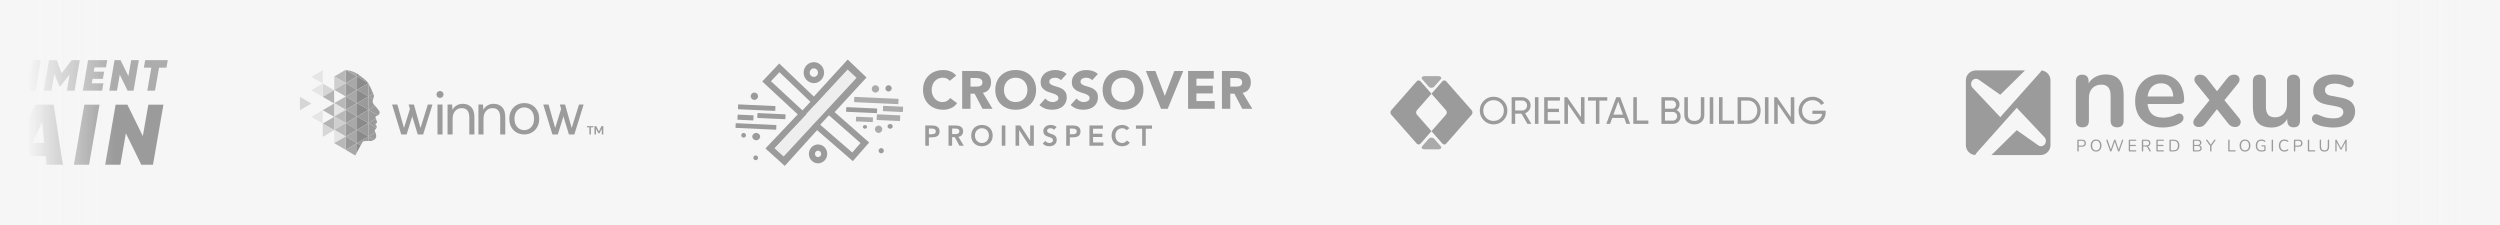 <svg width="1009" height="91" viewBox="0 0 1009 91" fill="none" xmlns="http://www.w3.org/2000/svg">
<rect x="0" y="0" width="1009" height="91" fill="#333333" stroke="none"/>
<g clip-path="url(#clip0_36_19264)">
<rect width="1009" height="91" fill="#F6F6F6"/>
<path d="M-10 0H1019" stroke="#F6F6F6" stroke-width="3"/>
<path d="M-10 91H1019" stroke="#F6F6F6" stroke-width="3"/>
<g clip-path="url(#clip1_36_19264)">
<path d="M-3.244 29.527H2.897L2.688 30.777C2.398 32.644 1.615 34.124 0.34 35.216C-0.935 36.308 -2.489 36.854 -4.322 36.854C-6.229 36.854 -7.691 36.221 -8.708 34.953C-9.726 33.686 -10.091 32.119 -9.805 30.253C-9.539 28.503 -8.658 26.91 -7.326 25.764C-6.02 24.601 -4.333 23.974 -2.594 24.004C-1.518 23.983 -0.456 24.249 0.485 24.776C1.351 25.271 2.054 26.015 2.503 26.914L-0.358 28.458C-0.867 27.543 -1.719 27.086 -2.916 27.086C-3.827 27.078 -4.71 27.41 -5.395 28.018C-6.094 28.644 -6.555 29.497 -6.7 30.43C-6.873 31.414 -6.716 32.235 -6.231 32.892C-5.745 33.55 -5.015 33.871 -4.039 33.857C-2.554 33.857 -1.504 33.318 -0.89 32.238H-3.707L-3.244 29.527Z" fill="#ACACAC"/>
<path d="M7.629 36.586H4.515L6.655 24.265H9.073L12.239 30.706L13.37 24.265H16.466L14.326 36.586H11.927L8.76 30.145L7.629 36.586Z" fill="#ACACAC"/>
<path d="M28.904 24.265H32.21L30.07 36.586H26.978L28.122 29.932L24.308 34.895H23.995L21.924 29.845L20.758 36.586H17.644L19.784 24.265H22.898L24.882 29.581L28.904 24.265Z" fill="#ACACAC"/>
<path d="M43.274 24.265L42.751 27.204H38.141L37.828 28.929H42.045L41.523 31.823H37.348L37.035 33.637H41.733L41.227 36.594H33.407L35.547 24.272L43.274 24.265Z" fill="#ACACAC"/>
<path d="M47.206 36.586H44.091L46.231 24.265H48.65L51.816 30.706L52.947 24.265H56.042L53.904 36.586H51.503L48.34 30.139L47.206 36.586Z" fill="#ACACAC"/>
<path d="M58.583 24.265H67.716L67.177 27.31H64.184L62.567 36.586H59.452L61.07 27.31H58.068L58.583 24.265Z" fill="#ACACAC"/>
<path d="M-5.846 51.218L-4.272 42.253H1.817L-2.394 66.481H-8.482L-6.874 57.172H-13.614L-15.222 66.481H-21.345L-17.137 42.253H-11.013L-12.586 51.218H-5.846Z" fill="#9B9B9B"/>
<path d="M25.352 66.481H18.82L18.438 62.986H10.468L8.826 66.481H2.087L14.2 42.253H21.658L25.352 66.481ZM16.971 49.279L13.002 57.656H17.86L16.971 49.279Z" fill="#9B9B9B"/>
<path d="M29.839 66.481L34.035 42.253H40.157L35.95 66.481H29.839Z" fill="#9B9B9B"/>
<path d="M48.579 66.481H42.456L46.664 42.253H51.419L57.644 54.922L59.868 42.253H65.958L61.75 66.481H57.03L50.803 53.814L48.579 66.481Z" fill="#9B9B9B"/>
</g>
<g clip-path="url(#clip2_36_19264)">
<path d="M148.695 38.94L150.633 37.806C150.193 36.687 149.296 34.671 148.695 33.662V38.94Z" fill="#9B9B9B"/>
<path d="M148.695 38.941L150.588 40.049C150.775 39.539 151.007 38.911 150.862 38.436C150.82 38.298 150.74 38.078 150.633 37.806L148.695 38.941Z" fill="#9B9B9B"/>
<path d="M148.695 44.322L151.398 42.74C151.312 42.65 151.222 42.56 151.125 42.469C150.623 41.992 150.392 41.212 150.392 40.755C150.392 40.59 150.483 40.338 150.588 40.049L148.695 38.941V44.322Z" fill="#9B9B9B"/>
<path d="M148.695 44.321L152.524 46.561C152.757 46.438 152.943 46.238 153.052 45.995C153.246 45.575 153.281 45.308 153.108 44.931C152.914 44.511 152.704 44.353 152.366 43.896C152.089 43.522 151.789 43.141 151.399 42.738L148.695 44.32L148.695 44.321Z" fill="#9B9B9B"/>
<path d="M148.695 49.701L151.725 47.928C151.625 47.65 151.542 47.413 151.52 47.324C151.464 47.096 151.708 47.02 151.877 46.848C151.975 46.748 152.249 46.712 152.524 46.561L148.695 44.321L148.695 49.701Z" fill="#9B9B9B"/>
<path d="M148.691 49.7L151.925 51.592C152.014 51.432 152.08 51.294 152.08 51.245C152.08 51.131 151.967 50.73 151.798 50.559C151.677 50.433 151.564 50.299 151.46 50.159L151.89 49.81C151.89 49.81 152.265 49.462 152.152 49.119C152.083 48.909 151.882 48.367 151.722 47.926L148.691 49.699L148.691 49.7Z" fill="#9B9B9B"/>
<path d="M148.695 55.081L151.506 53.437C151.392 53.177 151.274 52.95 151.238 52.81C151.182 52.581 151.389 52.412 151.558 52.182C151.692 51.993 151.816 51.796 151.929 51.593L148.695 49.701V55.081Z" fill="#9B9B9B"/>
<path d="M148.695 55.082L151.018 56.441C151.036 56.43 151.053 56.419 151.069 56.409C151.407 56.18 151.689 55.723 151.802 55.323C151.915 54.923 151.802 54.409 151.689 53.951C151.643 53.775 151.581 53.602 151.506 53.435L148.695 55.08V55.082Z" fill="#9B9B9B"/>
<path d="M149.434 56.925C149.864 56.925 150.652 56.666 151.017 56.444L148.695 55.085V56.902C149.01 56.912 149.281 56.925 149.434 56.925Z" fill="#9B9B9B"/>
<path d="M148.595 33.502L148.584 33.484C147.851 32.342 146.105 31.268 145.09 30.412C145.06 30.387 145.03 30.364 145 30.34L144.095 30.869L148.595 33.502Z" fill="#9B9B9B"/>
<path d="M148.648 33.586C148.63 33.557 148.613 33.529 148.596 33.502L144.095 30.869V36.249L148.648 33.586Z" fill="#8A8A8A"/>
<path d="M148.693 38.941V33.663C148.678 33.637 148.662 33.611 148.647 33.587L144.095 36.251L148.693 38.941Z" fill="#9B9B9B"/>
<path d="M148.693 38.941L144.095 36.251H144.095V36.251V41.631H144.095L148.693 38.941Z" fill="#8A8A8A"/>
<path d="M148.693 38.941L144.095 41.632L148.693 44.322V38.942V38.942V38.941H148.693Z" fill="#9B9B9B"/>
<path d="M148.693 44.321L148.693 44.32H148.693L144.095 41.63H144.095V41.63V47.01L148.692 44.321L148.693 44.321Z" fill="#8A8A8A"/>
<path d="M148.693 44.321V44.32L148.693 44.321L148.692 44.321L144.095 47.011L148.693 49.701H148.693V49.7V44.321Z" fill="#9B9B9B"/>
<path d="M148.693 49.701L144.095 47.011H144.095V52.391L148.693 49.701Z" fill="#8A8A8A"/>
<path d="M144.095 52.391H144.095L148.692 55.081L148.693 55.082H148.693V49.702V49.701V49.701H148.693L144.095 52.391Z" fill="#9B9B9B"/>
<path d="M148.693 55.083L148.693 55.082L148.692 55.082L144.095 52.393V57.773H144.095L148.693 55.083Z" fill="#8A8A8A"/>
<path d="M148.693 55.083L144.095 57.773L145.576 58.64C145.714 58.4 145.832 58.248 145.863 58.189C146.054 57.835 146.269 57.147 146.838 56.983C147.282 56.854 148.077 56.881 148.693 56.902V55.084V55.083Z" fill="#9B9B9B"/>
<path d="M144.095 57.773V61.41C144.596 60.443 145.211 59.275 145.576 58.64L144.095 57.773Z" fill="#8A8A8A"/>
<path d="M144.095 30.869L145 30.339C144.713 30.104 144.411 29.888 144.095 29.694V30.869Z" fill="#8A8A8A"/>
<path d="M144.093 29.695C143.396 29.267 142.675 28.968 141.875 28.698C141.327 28.513 140.454 28.377 139.673 28.284L144.093 30.871V29.695Z" fill="#A8A8A8"/>
<path d="M139.495 33.562L144.093 30.872L139.672 28.285C139.612 28.278 139.553 28.271 139.495 28.266V33.562Z" fill="#999999"/>
<path d="M139.496 33.559H139.495L139.496 33.559V33.56L144.093 36.25V30.869L139.496 33.559V33.559Z" fill="#A8A8A8"/>
<path d="M139.495 38.94L144.093 36.25L139.495 33.56V38.94Z" fill="#999999"/>
<path d="M139.495 38.941V38.942L144.093 41.631H144.093V36.251H144.093L139.495 38.941V38.941Z" fill="#A8A8A8"/>
<path d="M144.093 41.631L139.495 38.941V44.321L144.093 41.631Z" fill="#999999"/>
<path d="M139.496 44.322L139.495 44.322L139.496 44.322L139.496 44.322V44.322L144.094 47.012V41.632V41.632H144.094L139.496 44.322Z" fill="#A8A8A8"/>
<path d="M139.495 49.701L144.093 47.011H144.093L139.495 44.321V49.701Z" fill="#999999"/>
<path d="M139.495 49.701V49.701L144.093 52.391H144.093V47.011L139.495 49.701Z" fill="#A8A8A8"/>
<path d="M144.093 52.392L139.495 49.702V55.082L144.093 52.392Z" fill="#999999"/>
<path d="M139.496 55.082H139.496L139.496 55.083L139.496 55.083V55.083L144.094 57.773V52.393V52.393H144.094L139.496 55.082Z" fill="#A8A8A8"/>
<path d="M144.093 57.775L139.495 55.085V60.464L144.093 57.775Z" fill="#999999"/>
<path d="M139.495 60.463L143.403 62.749C143.544 62.474 143.799 61.977 144.094 61.409V57.773L139.495 60.463Z" fill="#A8A8A8"/>
<path d="M139.498 33.561V28.263C139.458 28.259 139.418 28.254 139.378 28.25L134.9 30.87L139.497 33.56L139.498 33.561Z" fill="#B8B8B8"/>
<path d="M139.498 33.559L139.498 33.559L139.497 33.559L134.9 30.869V36.25L139.498 33.559Z" fill="#CFCFCF"/>
<path d="M139.498 38.94V33.56V33.56V33.56L134.9 36.25L139.497 38.94L139.498 38.94H139.498Z" fill="#B8B8B8"/>
<path d="M139.498 44.322V38.942V38.942V38.941H139.498L139.497 38.942L134.9 41.632L139.498 44.322Z" fill="#B8B8B8"/>
<path d="M139.497 44.321L139.498 44.32L134.9 41.63V47.01L139.497 44.321L139.497 44.321Z" fill="#E5E5E5"/>
<path d="M139.498 49.701V49.7V44.321V44.32L139.497 44.321L139.497 44.321L134.9 47.011L139.498 49.701Z" fill="#B8B8B8"/>
<path d="M139.498 49.701L134.9 47.011V52.391L139.498 49.701Z" fill="#CFCFCF"/>
<path d="M139.498 55.082V49.702V49.701V49.701L134.9 52.391L139.497 55.081L139.498 55.082H139.498Z" fill="#B8B8B8"/>
<path d="M139.498 55.083L139.497 55.082L139.497 55.082L134.9 52.393V57.773L139.498 55.083Z" fill="#E5E5E5"/>
<path d="M139.498 60.463V55.084V55.083V55.083L134.9 57.773L139.497 60.463L139.498 60.463H139.498Z" fill="#B8B8B8"/>
<path d="M134.859 36.4L130.261 33.71V39.089L134.859 36.4Z" fill="#D6D6D6"/>
<path d="M134.859 36.4L130.262 39.09V39.09V39.09L130.261 39.091L134.859 41.781H134.859V36.4Z" fill="#B4B4B4"/>
<path d="M130.262 44.469L134.859 47.159V41.779V41.778H134.859L130.261 44.469H130.261L130.262 44.468V44.469Z" fill="#B4B4B4"/>
<path d="M130.262 49.851L130.261 49.851L134.859 52.541V47.161L130.262 49.851V49.851V49.851Z" fill="#B4B4B4"/>
<path d="M130.261 49.851V55.231L134.859 52.541L130.261 49.851Z" fill="#D6D6D6"/>
<path d="M130.26 33.709V28.328L125.661 31.018L130.26 33.709Z" fill="#E5E5E5"/>
<path d="M130.26 39.089V39.088V33.709V33.708L130.259 33.709L125.662 36.398L130.259 39.088L130.26 39.088V39.089Z" fill="#E5E5E5"/>
<path d="M130.26 44.47L130.259 44.47L125.661 47.16L130.26 49.85V49.85V49.85V44.47V44.47Z" fill="#E5E5E5"/>
<path d="M121.062 39.089V44.469L125.66 41.779L121.062 39.089Z" fill="#D6D6D6"/>
</g>
<path d="M158.288 42.19C158.266 42.19 158.25 42.212 158.256 42.233L161.925 54.236C161.929 54.25 161.942 54.26 161.957 54.26H164.095C164.11 54.26 164.123 54.25 164.127 54.236L167.223 44.307L170.327 54.26L174.041 42.19L171.315 51.048L170.327 54.26L167.223 44.307L166.041 42.256C166.026 42.231 165.988 42.235 165.98 42.263L163.085 51.548C163.075 51.58 163.03 51.579 163.021 51.547L160.387 42.214C160.383 42.2 160.37 42.19 160.355 42.19H158.288Z" fill="#9B9B9B"/>
<path d="M164.956 42.19C164.934 42.19 164.918 42.212 164.924 42.234L168.593 54.236C168.597 54.25 168.61 54.26 168.625 54.26H170.763C170.778 54.26 170.791 54.25 170.795 54.236L173.891 44.307L174.529 42.233C174.536 42.212 174.52 42.19 174.497 42.19L172.695 42.19C172.68 42.19 172.667 42.2 172.663 42.214L169.753 51.548C169.743 51.58 169.698 51.58 169.689 51.548L167.055 42.215C167.051 42.2 167.038 42.19 167.023 42.19H164.956Z" fill="#9B9B9B"/>
<path d="M176.566 39.124C176.842 39.384 177.183 39.514 177.588 39.514C177.978 39.514 178.31 39.384 178.586 39.124C178.862 38.849 179 38.508 179 38.102C179 37.713 178.862 37.389 178.586 37.129C178.31 36.87 177.978 36.74 177.588 36.74C177.183 36.74 176.842 36.87 176.566 37.129C176.307 37.389 176.177 37.713 176.177 38.102C176.177 38.508 176.307 38.849 176.566 39.124Z" fill="#9B9B9B"/>
<path d="M176.566 42.224V54.227C176.566 54.245 176.581 54.26 176.6 54.26H178.577C178.595 54.26 178.61 54.245 178.61 54.227V42.224C178.61 42.206 178.595 42.191 178.577 42.191H176.6C176.581 42.191 176.566 42.206 176.566 42.224Z" fill="#9B9B9B"/>
<path d="M180.633 42.224V54.227C180.633 54.245 180.648 54.26 180.667 54.26H182.644C182.662 54.26 182.677 54.245 182.677 54.227V48.006C182.677 46.611 183.018 45.54 183.699 44.794C184.397 44.032 185.265 43.651 186.303 43.651C188.379 43.651 189.418 44.908 189.418 47.422V54.227C189.418 54.245 189.433 54.26 189.451 54.26H191.428C191.447 54.26 191.462 54.245 191.462 54.227V47.203C191.462 45.403 191.032 44.072 190.172 43.212C189.328 42.336 188.193 41.898 186.765 41.898C185.841 41.898 185.013 42.117 184.283 42.555C183.588 42.972 183.048 43.536 182.662 44.246C182.646 44.277 182.599 44.267 182.597 44.233L182.484 42.222C182.483 42.204 182.469 42.19 182.451 42.19H180.667C180.648 42.19 180.633 42.205 180.633 42.224Z" fill="#9B9B9B"/>
<path d="M193.095 42.224V54.227C193.095 54.245 193.11 54.26 193.128 54.26H195.105C195.124 54.26 195.139 54.245 195.139 54.227V48.006C195.139 46.611 195.479 45.54 196.161 44.794C196.858 44.032 197.726 43.651 198.764 43.651C200.841 43.651 201.879 44.908 201.879 47.422V54.227C201.879 54.245 201.894 54.26 201.913 54.26H203.89C203.908 54.26 203.923 54.245 203.923 54.227V47.203C203.923 45.403 203.493 44.072 202.634 43.212C201.79 42.336 200.654 41.898 199.227 41.898C198.302 41.898 197.475 42.117 196.745 42.555C196.05 42.972 195.51 43.536 195.124 44.246C195.107 44.277 195.061 44.267 195.059 44.233L194.946 42.222C194.945 42.204 194.93 42.19 194.912 42.19H193.128C193.11 42.19 193.095 42.205 193.095 42.224Z" fill="#9B9B9B"/>
<path d="M211.568 54.261C210.433 54.261 209.41 54.001 208.502 53.482C207.594 52.963 206.872 52.233 206.336 51.292C205.817 50.335 205.558 49.215 205.558 47.934C205.558 46.652 205.825 45.541 206.361 44.6C206.896 43.643 207.618 42.905 208.526 42.386C209.451 41.867 210.481 41.607 211.617 41.607C212.752 41.607 213.774 41.867 214.683 42.386C215.591 42.905 216.305 43.643 216.824 44.6C217.36 45.541 217.627 46.652 217.627 47.934C217.627 49.215 217.36 50.335 216.824 51.292C216.289 52.233 215.559 52.963 214.634 53.482C213.726 54.001 212.704 54.261 211.568 54.261ZM211.568 52.508C212.266 52.508 212.915 52.338 213.515 51.998C214.115 51.657 214.602 51.146 214.975 50.465C215.348 49.783 215.535 48.94 215.535 47.934C215.535 46.928 215.348 46.084 214.975 45.403C214.618 44.722 214.139 44.211 213.539 43.87C212.939 43.529 212.298 43.359 211.617 43.359C210.919 43.359 210.27 43.529 209.67 43.87C209.07 44.211 208.583 44.722 208.21 45.403C207.837 46.084 207.65 46.928 207.65 47.934C207.65 48.94 207.837 49.783 208.21 50.465C208.583 51.146 209.062 51.657 209.646 51.998C210.246 52.338 210.887 52.508 211.568 52.508Z" fill="#9B9B9B"/>
<path d="M219.306 42.19C219.283 42.19 219.267 42.212 219.274 42.233L222.942 54.236C222.947 54.25 222.96 54.26 222.974 54.26H225.113C225.127 54.26 225.14 54.25 225.145 54.236L228.241 44.307L231.345 54.26L235.059 42.19L232.333 51.048L231.345 54.26L228.241 44.307L227.058 42.256C227.044 42.231 227.006 42.235 226.997 42.263L224.102 51.548C224.093 51.58 224.047 51.579 224.038 51.547L221.405 42.214C221.401 42.2 221.387 42.19 221.372 42.19H219.306Z" fill="#9B9B9B"/>
<path d="M225.974 42.19C225.951 42.19 225.935 42.212 225.942 42.234L229.61 54.236C229.615 54.25 229.628 54.26 229.642 54.26H231.781C231.795 54.26 231.808 54.25 231.813 54.236L234.909 44.307L235.547 42.233C235.553 42.212 235.537 42.19 235.515 42.19L233.713 42.19C233.698 42.19 233.685 42.2 233.681 42.214L230.77 51.548C230.761 51.58 230.715 51.58 230.706 51.548L228.073 42.215C228.068 42.2 228.055 42.19 228.04 42.19H225.974Z" fill="#9B9B9B"/>
<path d="M237.909 54.261C237.891 54.261 237.876 54.246 237.876 54.227V51.438C237.876 51.419 237.861 51.404 237.842 51.404H236.933C236.915 51.404 236.9 51.389 236.9 51.37V50.945C236.9 50.926 236.915 50.911 236.933 50.911H239.436C239.454 50.911 239.469 50.926 239.469 50.945V51.37C239.469 51.389 239.454 51.404 239.436 51.404H238.522C238.503 51.404 238.488 51.419 238.488 51.438V54.227C238.488 54.246 238.473 54.261 238.455 54.261H237.909ZM239.956 54.261C239.938 54.261 239.923 54.246 239.923 54.227V50.945C239.923 50.926 239.938 50.911 239.956 50.911H240.63C240.642 50.911 240.654 50.918 240.66 50.93L241.687 52.976C241.7 53 241.735 53 241.747 52.975L242.761 50.93C242.766 50.918 242.778 50.911 242.791 50.911H243.464C243.482 50.911 243.497 50.926 243.497 50.945V54.227C243.497 54.246 243.482 54.261 243.464 54.261H242.918C242.9 54.261 242.885 54.246 242.885 54.227V52.089C242.885 52.054 242.837 52.042 242.822 52.074L241.961 53.764C241.955 53.775 241.944 53.782 241.931 53.782H241.489C241.476 53.782 241.465 53.775 241.459 53.764L240.599 52.074C240.583 52.042 240.535 52.054 240.535 52.089V54.227C240.535 54.246 240.52 54.261 240.502 54.261H239.956Z" fill="#9B9B9B"/>
<path d="M310.385 59.711L341.935 25.932L347.407 31.341L316.472 65.492L310.385 59.711Z" fill="#EEEEEE" stroke="#CFCFCF" stroke-width="0.212" stroke-miterlimit="10"/>
<path d="M342.081 28.048L345.714 31.416L316.219 63.234L312.368 59.994L342.081 28.048ZM341.971 25.085L309.329 60.179L316.398 66.126L348.678 31.302L341.971 25.085Z" fill="#9B9B9B"/>
<path d="M342.25 27.569L346.251 31.39L335.029 43.576L333.315 45.438L335.217 47.11L347.3 57.735L343.966 61.546L331.4 50.659L329.563 49.068L327.934 50.871L316.548 63.465L312.487 59.758L323.774 47.874L325.499 46.057L323.66 44.355L311.155 32.769L314.579 29.138L326.745 40.764L328.579 42.517L330.292 40.646L342.252 27.57M342.131 24.027L328.46 38.974L314.488 25.622L307.636 32.885L321.974 46.169L308.949 59.882L316.717 66.972L329.776 52.529L344.208 65.035L350.793 57.508L336.855 45.251L349.723 31.277L342.131 24.027Z" fill="#9B9B9B"/>
<path d="M328.47 27.598C328.496 27.598 328.524 27.598 328.55 27.6C328.997 27.62 329.409 27.82 329.711 28.157C330.012 28.495 330.167 28.935 330.146 29.394C330.104 30.313 329.371 31.032 328.476 31.032C328.45 31.032 328.423 31.032 328.397 31.031C327.475 30.987 326.758 30.182 326.801 29.237C326.843 28.318 327.576 27.598 328.47 27.598ZM328.47 25.085C326.279 25.085 324.455 26.854 324.353 29.122C324.248 31.456 326.008 33.435 328.284 33.542C328.348 33.545 328.412 33.547 328.476 33.547C330.668 33.547 332.492 31.778 332.594 29.51C332.698 27.176 330.939 25.197 328.663 25.09C328.599 25.087 328.535 25.085 328.47 25.085Z" fill="#9B9B9B"/>
<path d="M330.163 60.811C330.183 60.811 330.202 60.811 330.224 60.811C330.918 60.844 331.457 61.451 331.425 62.164C331.394 62.858 330.842 63.401 330.169 63.401C330.149 63.401 330.129 63.401 330.108 63.401C329.413 63.368 328.875 62.761 328.907 62.048C328.937 61.354 329.49 60.811 330.163 60.811ZM330.163 58.299C328.197 58.299 326.559 59.891 326.468 61.932C326.374 64.032 327.953 65.814 329.996 65.91C330.054 65.913 330.112 65.915 330.169 65.915C332.135 65.915 333.772 64.323 333.864 62.282C333.957 60.181 332.379 58.399 330.335 58.303C330.277 58.3 330.219 58.299 330.163 58.299Z" fill="#9B9B9B"/>
<path d="M304.463 40.317C305.281 40.317 305.944 39.654 305.944 38.836C305.944 38.018 305.281 37.355 304.463 37.355C303.645 37.355 302.982 38.018 302.982 38.836C302.982 39.654 303.645 40.317 304.463 40.317Z" fill="#9B9B9B"/>
<path d="M353.331 37.355C354.149 37.355 354.812 36.692 354.812 35.874C354.812 35.057 354.149 34.394 353.331 34.394C352.513 34.394 351.85 35.057 351.85 35.874C351.85 36.692 352.513 37.355 353.331 37.355Z" fill="#ABABAB"/>
<path d="M354.601 53.645C355.419 53.645 356.082 52.982 356.082 52.164C356.082 51.346 355.419 50.683 354.601 50.683C353.783 50.683 353.12 51.346 353.12 52.164C353.12 52.982 353.783 53.645 354.601 53.645Z" fill="#ABABAB"/>
<path d="M349.1 51.952C349.568 51.952 349.947 51.621 349.947 51.212C349.947 50.803 349.568 50.471 349.1 50.471C348.633 50.471 348.254 50.803 348.254 51.212C348.254 51.621 348.633 51.952 349.1 51.952Z" fill="#9B9B9B"/>
<path d="M359.255 51.952C359.839 51.952 360.313 51.526 360.313 51C360.313 50.475 359.839 50.048 359.255 50.048C358.671 50.048 358.197 50.475 358.197 51C358.197 51.526 358.671 51.952 359.255 51.952Z" fill="#9B9B9B"/>
<path d="M355.659 61.895C356.243 61.895 356.717 61.422 356.717 60.837C356.717 60.253 356.243 59.78 355.659 59.78C355.075 59.78 354.601 60.253 354.601 60.837C354.601 61.422 355.075 61.895 355.659 61.895Z" fill="#9B9B9B"/>
<path d="M358.62 36.932C359.321 36.932 359.889 36.364 359.889 35.663C359.889 34.962 359.321 34.394 358.62 34.394C357.919 34.394 357.35 34.962 357.35 35.663C357.35 36.364 357.919 36.932 358.62 36.932Z" fill="#9B9B9B"/>
<path d="M305.203 56.606C306.079 56.606 306.79 55.943 306.79 55.125C306.79 54.307 306.079 53.645 305.203 53.645C304.327 53.645 303.616 54.307 303.616 55.125C303.616 55.943 304.327 56.606 305.203 56.606Z" fill="#9B9B9B"/>
<path d="M300.126 55.548C300.652 55.548 301.078 55.122 301.078 54.596C301.078 54.071 300.652 53.645 300.126 53.645C299.6 53.645 299.174 54.071 299.174 54.596C299.174 55.122 299.6 55.548 300.126 55.548Z" fill="#9B9B9B"/>
<path d="M304.992 64.646C305.517 64.646 305.944 64.219 305.944 63.694C305.944 63.168 305.517 62.742 304.992 62.742C304.466 62.742 304.04 63.168 304.04 63.694C304.04 64.219 304.466 64.646 304.992 64.646Z" fill="#9B9B9B"/>
<path d="M297.904 42.28L297.829 43.919C297.825 44.006 297.892 44.08 297.979 44.084L312.737 44.762C312.824 44.766 312.898 44.698 312.902 44.611L312.977 42.972C312.981 42.885 312.914 42.811 312.827 42.807L298.069 42.13C297.982 42.126 297.908 42.193 297.904 42.28Z" fill="#9B9B9B"/>
<path d="M305.718 45.785L305.642 47.444C305.638 47.531 305.705 47.605 305.792 47.609L316.809 48.115C316.897 48.119 316.97 48.051 316.974 47.964L317.051 46.305C317.055 46.218 316.987 46.144 316.9 46.14L305.883 45.634C305.796 45.63 305.722 45.698 305.718 45.785Z" fill="#9B9B9B"/>
<path d="M297.715 46.417L297.636 48.147C297.631 48.239 297.703 48.317 297.795 48.322L303.878 48.601C303.97 48.605 304.048 48.534 304.053 48.442L304.132 46.712C304.136 46.619 304.065 46.541 303.973 46.537L297.89 46.258C297.798 46.253 297.719 46.325 297.715 46.417Z" fill="#9B9B9B"/>
<path d="M296.928 49.83L296.852 51.492C296.849 51.553 296.897 51.605 296.958 51.608L313.155 52.352C313.217 52.355 313.269 52.307 313.272 52.246L313.348 50.584C313.351 50.522 313.303 50.47 313.242 50.467L297.045 49.723C296.983 49.721 296.931 49.768 296.928 49.83Z" fill="#9B9B9B"/>
<path d="M344.8 39.206L344.713 41.095C344.71 41.161 344.761 41.217 344.826 41.22L362.443 42.029C362.509 42.032 362.565 41.981 362.568 41.915L362.654 40.026C362.657 39.96 362.607 39.904 362.541 39.901L344.924 39.092C344.858 39.089 344.803 39.14 344.8 39.206Z" fill="#ABABAB"/>
<path d="M341.552 43.371L341.479 44.958C341.475 45.037 341.537 45.105 341.616 45.108L353.801 45.668C353.88 45.672 353.947 45.61 353.951 45.531L354.024 43.944C354.028 43.865 353.966 43.797 353.887 43.794L341.702 43.234C341.623 43.231 341.555 43.292 341.552 43.371Z" fill="#9B9B9B"/>
<path d="M356.412 42.858L356.327 44.695C356.323 44.778 356.387 44.848 356.47 44.852L364.245 45.209C364.328 45.213 364.398 45.149 364.402 45.066L364.486 43.229C364.49 43.146 364.426 43.076 364.343 43.072L356.568 42.715C356.486 42.712 356.415 42.776 356.412 42.858Z" fill="#ABABAB"/>
<path d="M345.512 47.206L345.436 48.869C345.433 48.93 345.48 48.982 345.542 48.985L352.138 49.288C352.2 49.291 352.252 49.243 352.255 49.182L352.331 47.52C352.334 47.458 352.286 47.406 352.225 47.403L345.628 47.1C345.567 47.097 345.515 47.145 345.512 47.206Z" fill="#ABABAB"/>
<path d="M353.915 46.28L353.824 48.272C353.82 48.353 353.884 48.423 353.966 48.427L363.09 48.846C363.172 48.85 363.242 48.786 363.245 48.704L363.337 46.713C363.341 46.631 363.277 46.561 363.195 46.557L354.071 46.138C353.989 46.135 353.919 46.198 353.915 46.28Z" fill="#ABABAB"/>
<path d="M383.331 32.611C383 32.208 382.594 31.901 382.113 31.685C381.632 31.469 381.075 31.362 380.443 31.362C379.811 31.362 379.225 31.484 378.687 31.729C378.148 31.973 377.68 32.314 377.284 32.754C376.889 33.194 376.579 33.714 376.358 34.317C376.134 34.921 376.025 35.574 376.025 36.279C376.025 36.984 376.137 37.655 376.358 38.251C376.582 38.847 376.886 39.364 377.274 39.801C377.662 40.241 378.117 40.582 378.642 40.826C379.168 41.071 379.73 41.193 380.333 41.193C381.023 41.193 381.634 41.05 382.165 40.761C382.696 40.475 383.136 40.072 383.479 39.554L386.281 41.646C385.633 42.551 384.816 43.22 383.825 43.652C382.834 44.084 381.814 44.299 380.765 44.299C379.571 44.299 378.473 44.112 377.466 43.74C376.46 43.365 375.591 42.832 374.86 42.135C374.126 41.438 373.556 40.595 373.145 39.601C372.737 38.61 372.531 37.504 372.531 36.282C372.531 35.059 372.737 33.953 373.145 32.962C373.553 31.971 374.126 31.125 374.86 30.428C375.593 29.731 376.462 29.195 377.466 28.823C378.473 28.448 379.571 28.264 380.765 28.264C381.197 28.264 381.645 28.303 382.113 28.383C382.579 28.461 383.039 28.589 383.492 28.761C383.945 28.932 384.379 29.164 384.795 29.45C385.212 29.739 385.586 30.09 385.917 30.506L383.331 32.619V32.611Z" fill="#9B9B9B"/>
<path d="M388.331 28.646H394.237C395.012 28.646 395.748 28.722 396.445 28.873C397.143 29.024 397.754 29.276 398.277 29.627C398.803 29.979 399.219 30.454 399.528 31.05C399.838 31.646 399.992 32.39 399.992 33.282C399.992 34.359 399.711 35.275 399.151 36.03C398.592 36.784 397.772 37.263 396.695 37.463L400.574 43.907H396.544L393.355 37.806H391.695V43.907H388.333V28.646H388.331ZM391.692 34.96H393.675C393.976 34.96 394.296 34.95 394.635 34.929C394.973 34.908 395.277 34.843 395.551 34.734C395.824 34.627 396.05 34.458 396.23 34.227C396.409 33.998 396.5 33.675 396.5 33.256C396.5 32.869 396.422 32.559 396.263 32.33C396.105 32.101 395.904 31.924 395.66 31.802C395.415 31.68 395.134 31.597 394.819 31.555C394.502 31.511 394.195 31.49 393.893 31.49H391.695V34.96H391.692Z" fill="#9B9B9B"/>
<path d="M401.696 36.277C401.696 35.056 401.901 33.948 402.31 32.957C402.718 31.966 403.291 31.12 404.024 30.423C404.758 29.726 405.627 29.19 406.631 28.818C407.638 28.444 408.736 28.259 409.93 28.259C411.124 28.259 412.222 28.446 413.229 28.818C414.236 29.193 415.105 29.726 415.836 30.423C416.57 31.12 417.139 31.963 417.551 32.957C417.962 33.951 418.165 35.054 418.165 36.277C418.165 37.499 417.959 38.605 417.551 39.596C417.142 40.587 416.57 41.433 415.836 42.13C415.102 42.827 414.233 43.363 413.229 43.735C412.222 44.11 411.124 44.294 409.93 44.294C408.736 44.294 407.638 44.107 406.631 43.735C405.624 43.361 404.755 42.827 404.024 42.13C403.291 41.433 402.721 40.59 402.31 39.596C401.901 38.605 401.696 37.499 401.696 36.277ZM405.187 36.277C405.187 36.995 405.299 37.653 405.52 38.249C405.744 38.844 406.061 39.362 406.48 39.799C406.897 40.239 407.396 40.58 407.979 40.824C408.562 41.069 409.212 41.191 409.93 41.191C410.648 41.191 411.299 41.069 411.881 40.824C412.464 40.58 412.964 40.239 413.38 39.799C413.796 39.362 414.116 38.844 414.34 38.249C414.564 37.653 414.673 36.995 414.673 36.277C414.673 35.559 414.561 34.919 414.34 34.315C414.116 33.712 413.796 33.191 413.38 32.752C412.964 32.315 412.464 31.971 411.881 31.727C411.299 31.482 410.648 31.36 409.93 31.36C409.212 31.36 408.562 31.482 407.979 31.727C407.396 31.971 406.897 32.312 406.48 32.752C406.064 33.191 405.744 33.712 405.52 34.315C405.297 34.919 405.187 35.572 405.187 36.277Z" fill="#9B9B9B"/>
<path d="M428.207 32.374C427.934 32.028 427.565 31.773 427.096 31.609C426.628 31.445 426.188 31.362 425.769 31.362C425.525 31.362 425.273 31.391 425.015 31.448C424.757 31.505 424.513 31.596 424.281 31.718C424.052 31.841 423.865 32.002 423.722 32.202C423.579 32.403 423.506 32.647 423.506 32.936C423.506 33.397 423.678 33.748 424.024 33.992C424.37 34.237 424.804 34.445 425.327 34.617C425.853 34.788 426.415 34.963 427.018 35.134C427.622 35.306 428.186 35.55 428.709 35.868C429.235 36.185 429.669 36.609 430.013 37.14C430.359 37.671 430.531 38.384 430.531 39.273C430.531 40.163 430.372 40.86 430.057 41.492C429.74 42.124 429.313 42.65 428.774 43.066C428.236 43.483 427.611 43.792 426.899 43.992C426.188 44.193 425.436 44.294 424.646 44.294C423.654 44.294 422.733 44.143 421.888 43.842C421.04 43.54 420.249 43.051 419.518 42.377L421.911 39.747C422.257 40.207 422.692 40.564 423.215 40.813C423.74 41.066 424.281 41.191 424.841 41.191C425.114 41.191 425.39 41.159 425.671 41.094C425.952 41.029 426.201 40.933 426.425 40.803C426.649 40.673 426.828 40.509 426.964 40.306C427.099 40.106 427.169 39.869 427.169 39.596C427.169 39.135 426.992 38.774 426.641 38.508C426.29 38.243 425.847 38.017 425.314 37.829C424.783 37.642 424.208 37.455 423.589 37.27C422.97 37.083 422.395 36.833 421.864 36.516C421.334 36.201 420.891 35.782 420.537 35.267C420.186 34.749 420.009 34.068 420.009 33.219C420.009 32.371 420.171 31.682 420.493 31.063C420.816 30.446 421.248 29.929 421.786 29.512C422.325 29.096 422.947 28.784 423.652 28.576C424.357 28.368 425.083 28.264 425.829 28.264C426.69 28.264 427.526 28.386 428.33 28.631C429.133 28.875 429.859 29.284 430.507 29.858L428.199 32.379L428.207 32.374Z" fill="#9B9B9B"/>
<path d="M440.794 32.374C440.521 32.028 440.152 31.773 439.683 31.609C439.215 31.445 438.775 31.362 438.357 31.362C438.112 31.362 437.86 31.391 437.602 31.448C437.344 31.505 437.1 31.596 436.868 31.718C436.639 31.841 436.452 32.002 436.309 32.202C436.166 32.403 436.093 32.647 436.093 32.936C436.093 33.397 436.265 33.748 436.611 33.992C436.957 34.237 437.391 34.445 437.914 34.617C438.44 34.788 439.002 34.963 439.605 35.134C440.209 35.306 440.773 35.55 441.296 35.868C441.822 36.185 442.256 36.609 442.6 37.14C442.946 37.671 443.118 38.384 443.118 39.273C443.118 40.163 442.959 40.86 442.644 41.492C442.327 42.124 441.9 42.65 441.361 43.066C440.823 43.483 440.199 43.792 439.486 43.992C438.775 44.193 438.024 44.294 437.233 44.294C436.241 44.294 435.32 44.143 434.472 43.842C433.624 43.54 432.833 43.051 432.102 42.377L434.496 39.747C434.842 40.207 435.276 40.564 435.799 40.813C436.325 41.066 436.866 41.191 437.425 41.191C437.698 41.191 437.974 41.159 438.255 41.094C438.536 41.029 438.786 40.933 439.01 40.803C439.233 40.673 439.413 40.509 439.548 40.306C439.683 40.106 439.754 39.869 439.754 39.596C439.754 39.135 439.577 38.774 439.225 38.508C438.874 38.243 438.432 38.017 437.901 37.829C437.37 37.642 436.796 37.455 436.176 37.27C435.557 37.085 434.985 36.833 434.451 36.516C433.921 36.201 433.478 35.782 433.127 35.267C432.776 34.749 432.599 34.068 432.599 33.219C432.599 32.371 432.76 31.682 433.083 31.063C433.406 30.446 433.837 29.929 434.376 29.512C434.914 29.096 435.536 28.784 436.241 28.576C436.946 28.368 437.672 28.264 438.419 28.264C439.28 28.264 440.115 28.386 440.919 28.631C441.723 28.875 442.449 29.284 443.097 29.858L440.789 32.379L440.794 32.374Z" fill="#9B9B9B"/>
<path d="M445.02 36.277C445.02 35.056 445.225 33.948 445.634 32.957C446.042 31.966 446.614 31.12 447.348 30.423C448.082 29.726 448.951 29.19 449.958 28.818C450.964 28.444 452.062 28.259 453.256 28.259C454.451 28.259 455.549 28.446 456.555 28.818C457.562 29.193 458.431 29.726 459.165 30.423C459.899 31.12 460.468 31.963 460.879 32.957C461.291 33.951 461.493 35.054 461.493 36.277C461.493 37.499 461.288 38.605 460.879 39.596C460.471 40.587 459.899 41.433 459.165 42.13C458.431 42.827 457.562 43.363 456.555 43.735C455.549 44.11 454.451 44.294 453.256 44.294C452.062 44.294 450.964 44.107 449.958 43.735C448.951 43.361 448.082 42.827 447.348 42.13C446.614 41.433 446.045 40.59 445.634 39.596C445.225 38.605 445.02 37.499 445.02 36.277ZM448.511 36.277C448.511 36.995 448.623 37.653 448.844 38.249C449.068 38.844 449.385 39.362 449.804 39.799C450.22 40.239 450.72 40.58 451.303 40.824C451.885 41.069 452.536 41.191 453.254 41.191C453.972 41.191 454.622 41.069 455.205 40.824C455.788 40.58 456.287 40.239 456.704 39.799C457.12 39.362 457.44 38.844 457.664 38.249C457.888 37.653 457.997 36.995 457.997 36.277C457.997 35.559 457.885 34.919 457.664 34.315C457.44 33.712 457.123 33.191 456.704 32.752C456.287 32.315 455.788 31.971 455.205 31.727C454.622 31.482 453.972 31.36 453.254 31.36C452.536 31.36 451.885 31.482 451.303 31.727C450.72 31.971 450.22 32.312 449.804 32.752C449.388 33.191 449.068 33.712 448.844 34.315C448.62 34.919 448.511 35.572 448.511 36.277Z" fill="#9B9B9B"/>
<path d="M462.479 28.646H466.317L470.089 38.647H470.133L473.971 28.646H477.572L471.278 43.907H468.583L462.482 28.646H462.479Z" fill="#9B9B9B"/>
<path d="M479.508 28.646H489.876V31.75H482.869V34.596H489.488V37.7H482.869V40.803H490.263V43.907H479.508V28.646Z" fill="#9B9B9B"/>
<path d="M493.174 28.646H499.08C499.855 28.646 500.592 28.722 501.289 28.873C501.986 29.024 502.598 29.276 503.121 29.627C503.646 29.979 504.062 30.454 504.372 31.05C504.682 31.646 504.835 32.39 504.835 33.282C504.835 34.359 504.554 35.275 503.995 36.03C503.435 36.784 502.616 37.263 501.539 37.463L505.418 43.907H501.388L498.198 37.806H496.538V43.907H493.177V28.646H493.174ZM496.536 34.96H498.518C498.82 34.96 499.14 34.95 499.478 34.929C499.816 34.908 500.121 34.843 500.394 34.734C500.667 34.627 500.894 34.458 501.073 34.227C501.253 33.998 501.344 33.675 501.344 33.256C501.344 32.869 501.266 32.559 501.107 32.33C500.948 32.101 500.748 31.924 500.503 31.802C500.259 31.68 499.978 31.597 499.663 31.555C499.346 31.511 499.039 31.49 498.737 31.49H496.538V34.96H496.536Z" fill="#9B9B9B"/>
<path d="M373.444 50.641H376.194C376.587 50.641 376.964 50.68 377.326 50.757C377.696 50.834 378.02 50.965 378.297 51.15C378.574 51.327 378.794 51.569 378.956 51.877C379.125 52.178 379.21 52.555 379.21 53.01C379.21 53.526 379.121 53.942 378.944 54.258C378.767 54.574 378.528 54.82 378.228 54.997C377.927 55.167 377.577 55.282 377.176 55.344C376.783 55.406 376.371 55.437 375.94 55.437H374.9V58.822H373.444V50.641ZM375.778 54.189C375.986 54.189 376.202 54.181 376.425 54.166C376.648 54.15 376.852 54.104 377.037 54.027C377.23 53.95 377.384 53.834 377.5 53.68C377.623 53.526 377.684 53.31 377.684 53.033C377.684 52.779 377.631 52.578 377.523 52.432C377.415 52.278 377.276 52.163 377.107 52.086C376.937 52.001 376.748 51.947 376.54 51.924C376.332 51.901 376.132 51.889 375.94 51.889H374.9V54.189H375.778ZM382.819 50.641H385.661C386.054 50.641 386.432 50.68 386.794 50.757C387.164 50.826 387.491 50.949 387.776 51.126C388.061 51.304 388.288 51.542 388.458 51.843C388.627 52.143 388.712 52.525 388.712 52.987C388.712 53.58 388.546 54.077 388.215 54.477C387.892 54.878 387.426 55.121 386.817 55.205L388.989 58.822H387.233L385.338 55.356H384.275V58.822H382.819V50.641ZM385.407 54.108C385.615 54.108 385.823 54.1 386.031 54.085C386.239 54.062 386.428 54.015 386.597 53.946C386.775 53.869 386.917 53.757 387.025 53.611C387.133 53.457 387.187 53.245 387.187 52.975C387.187 52.736 387.137 52.544 387.037 52.398C386.936 52.251 386.805 52.143 386.644 52.074C386.482 51.997 386.301 51.947 386.101 51.924C385.908 51.901 385.719 51.889 385.534 51.889H384.275V54.108H385.407ZM391.969 54.766C391.969 54.111 392.077 53.518 392.293 52.987C392.509 52.448 392.805 51.989 393.183 51.612C393.568 51.234 394.022 50.945 394.546 50.745C395.078 50.537 395.659 50.433 396.291 50.433C396.93 50.425 397.516 50.522 398.047 50.722C398.579 50.914 399.037 51.2 399.423 51.577C399.808 51.955 400.108 52.409 400.324 52.941C400.54 53.472 400.647 54.065 400.647 54.72C400.647 55.359 400.54 55.941 400.324 56.465C400.108 56.989 399.808 57.44 399.423 57.817C399.037 58.194 398.579 58.491 398.047 58.707C397.516 58.915 396.93 59.023 396.291 59.03C395.659 59.03 395.078 58.93 394.546 58.73C394.022 58.522 393.568 58.233 393.183 57.863C392.805 57.486 392.509 57.035 392.293 56.511C392.077 55.987 391.969 55.406 391.969 54.766ZM393.495 54.674C393.495 55.113 393.56 55.517 393.691 55.887C393.83 56.257 394.022 56.577 394.269 56.846C394.515 57.116 394.808 57.328 395.147 57.482C395.494 57.636 395.879 57.713 396.303 57.713C396.726 57.713 397.111 57.636 397.458 57.482C397.805 57.328 398.101 57.116 398.348 56.846C398.594 56.577 398.783 56.257 398.914 55.887C399.053 55.517 399.122 55.113 399.122 54.674C399.122 54.266 399.053 53.884 398.914 53.53C398.783 53.175 398.594 52.867 398.348 52.605C398.101 52.336 397.805 52.128 397.458 51.981C397.111 51.827 396.726 51.75 396.303 51.75C395.879 51.75 395.494 51.827 395.147 51.981C394.808 52.128 394.515 52.336 394.269 52.605C394.022 52.867 393.83 53.175 393.691 53.53C393.56 53.884 393.495 54.266 393.495 54.674ZM404.311 50.641H405.767V58.822H404.311V50.641ZM409.872 50.641H411.802L415.766 56.719H415.789V50.641H417.245V58.822H415.396L411.351 52.548H411.328V58.822H409.872V50.641ZM425.39 52.398C425.236 52.174 425.028 52.012 424.766 51.912C424.512 51.804 424.242 51.75 423.957 51.75C423.788 51.75 423.622 51.77 423.46 51.808C423.306 51.847 423.164 51.908 423.033 51.993C422.909 52.078 422.809 52.19 422.732 52.328C422.655 52.459 422.617 52.617 422.617 52.802C422.617 53.079 422.713 53.291 422.906 53.438C423.098 53.584 423.337 53.711 423.622 53.819C423.907 53.927 424.219 54.031 424.558 54.131C424.897 54.231 425.209 54.37 425.494 54.547C425.779 54.724 426.018 54.959 426.21 55.252C426.403 55.544 426.499 55.933 426.499 56.419C426.499 56.858 426.418 57.243 426.257 57.574C426.095 57.898 425.875 58.167 425.598 58.383C425.328 58.599 425.013 58.761 424.651 58.868C424.288 58.976 423.907 59.03 423.507 59.03C422.998 59.03 422.509 58.946 422.039 58.776C421.569 58.607 421.165 58.322 420.826 57.921L421.923 56.858C422.101 57.127 422.332 57.339 422.617 57.493C422.909 57.64 423.218 57.713 423.541 57.713C423.711 57.713 423.88 57.69 424.05 57.644C424.219 57.597 424.373 57.528 424.512 57.436C424.651 57.343 424.762 57.228 424.847 57.089C424.932 56.943 424.974 56.777 424.974 56.592C424.974 56.292 424.878 56.06 424.685 55.899C424.493 55.737 424.254 55.602 423.969 55.494C423.684 55.379 423.372 55.271 423.033 55.171C422.694 55.071 422.382 54.936 422.097 54.766C421.812 54.589 421.573 54.358 421.38 54.073C421.188 53.78 421.091 53.391 421.091 52.906C421.091 52.482 421.176 52.116 421.346 51.808C421.523 51.5 421.75 51.246 422.027 51.045C422.312 50.837 422.636 50.683 422.998 50.583C423.36 50.483 423.73 50.433 424.107 50.433C424.539 50.433 424.955 50.499 425.355 50.63C425.764 50.761 426.13 50.976 426.453 51.277L425.39 52.398ZM430.327 50.641H433.077C433.47 50.641 433.847 50.68 434.209 50.757C434.579 50.834 434.903 50.965 435.18 51.15C435.457 51.327 435.677 51.569 435.839 51.877C436.008 52.178 436.093 52.555 436.093 53.01C436.093 53.526 436.004 53.942 435.827 54.258C435.65 54.574 435.411 54.82 435.111 54.997C434.81 55.167 434.46 55.282 434.059 55.344C433.666 55.406 433.254 55.437 432.823 55.437H431.783V58.822H430.327V50.641ZM432.661 54.189C432.869 54.189 433.085 54.181 433.308 54.166C433.531 54.15 433.736 54.104 433.92 54.027C434.113 53.95 434.267 53.834 434.383 53.68C434.506 53.526 434.568 53.31 434.568 53.033C434.568 52.779 434.514 52.578 434.406 52.432C434.298 52.278 434.159 52.163 433.99 52.086C433.82 52.001 433.632 51.947 433.424 51.924C433.216 51.901 433.015 51.889 432.823 51.889H431.783V54.189H432.661ZM439.702 50.641H445.121V51.958H441.158V53.969H444.913V55.286H441.158V57.505H445.329V58.822H439.702V50.641ZM454.693 52.559C454.393 52.236 454.1 52.02 453.815 51.912C453.537 51.804 453.256 51.75 452.971 51.75C452.548 51.75 452.162 51.827 451.816 51.981C451.477 52.128 451.184 52.336 450.938 52.605C450.691 52.867 450.498 53.175 450.36 53.53C450.229 53.884 450.163 54.266 450.163 54.674C450.163 55.113 450.229 55.517 450.36 55.887C450.498 56.257 450.691 56.577 450.938 56.846C451.184 57.116 451.477 57.328 451.816 57.482C452.162 57.636 452.548 57.713 452.971 57.713C453.303 57.713 453.622 57.636 453.93 57.482C454.246 57.32 454.539 57.066 454.809 56.719L456.01 57.574C455.641 58.083 455.19 58.453 454.658 58.684C454.127 58.915 453.561 59.03 452.96 59.03C452.328 59.03 451.746 58.93 451.215 58.73C450.691 58.522 450.236 58.233 449.851 57.863C449.474 57.486 449.177 57.035 448.962 56.511C448.746 55.987 448.638 55.406 448.638 54.766C448.638 54.111 448.746 53.518 448.962 52.987C449.177 52.448 449.474 51.989 449.851 51.612C450.236 51.234 450.691 50.945 451.215 50.745C451.746 50.537 452.328 50.433 452.96 50.433C453.514 50.433 454.027 50.533 454.497 50.733C454.974 50.926 455.417 51.257 455.825 51.727L454.693 52.559ZM460.974 51.958H458.467V50.641H464.938V51.958H462.43V58.822H460.974V51.958Z" fill="#9B9B9B"/>
<path d="M571.864 44.501L577.737 37.825L573.338 32.823C572.906 32.333 572.209 32.333 571.778 32.823L561.506 44.501C561.075 44.991 561.075 45.784 561.506 46.274L571.778 57.952C572.209 58.442 572.906 58.442 573.338 57.952L577.737 52.95L571.864 46.274C571.433 45.784 571.433 44.991 571.864 44.501Z" fill="#9B9B9B"/>
<path d="M593.967 44.501L583.695 32.823C583.264 32.333 582.567 32.333 582.136 32.823L577.737 37.825L583.609 44.501C584.041 44.991 584.041 45.784 583.609 46.274L577.737 52.95L582.136 57.952C582.567 58.442 583.264 58.442 583.695 57.952L593.967 46.274C594.398 45.784 594.398 44.991 593.967 44.501Z" fill="#9B9B9B"/>
<path d="M578.953 34.87C578.286 35.629 577.193 35.629 576.523 34.87C575.856 34.111 574.763 32.867 574.093 32.108C573.426 31.349 573.87 30.725 575.083 30.725H580.393C581.605 30.725 582.051 31.346 581.383 32.108C580.715 32.869 579.623 34.111 578.953 34.87Z" fill="#AAAAAA"/>
<path d="M576.523 56.129C577.191 55.37 578.285 55.37 578.953 56.129C579.62 56.888 580.713 58.133 581.383 58.892C582.052 59.651 581.604 60.274 580.393 60.274H575.083C573.871 60.274 573.425 59.653 574.093 58.892C574.761 58.133 575.853 56.888 576.523 56.129Z" fill="#AAAAAA"/>
<path d="M606.754 48.571C605.678 49.657 604.361 50.2 602.804 50.2C601.246 50.2 599.929 49.657 598.853 48.571C597.777 47.484 597.239 46.167 597.239 44.62C597.239 43.062 597.777 41.746 598.853 40.67C599.929 39.583 601.246 39.04 602.804 39.04C604.361 39.04 605.678 39.583 606.754 40.67C607.84 41.746 608.384 43.062 608.384 44.62C608.384 46.167 607.84 47.484 606.754 48.571ZM599.837 47.602C600.636 48.401 601.625 48.801 602.804 48.801C603.982 48.801 604.966 48.401 605.755 47.602C606.554 46.792 606.954 45.798 606.954 44.62C606.954 43.431 606.554 42.437 605.755 41.638C604.966 40.828 603.982 40.424 602.804 40.424C601.625 40.424 600.636 40.828 599.837 41.638C599.048 42.437 598.654 43.431 598.654 44.62C598.654 45.798 599.048 46.792 599.837 47.602ZM616.481 50L614.068 45.88H611.532V50H610.102V39.24H614.406C615.328 39.24 616.117 39.568 616.773 40.224C617.429 40.869 617.757 41.653 617.757 42.576C617.757 43.273 617.547 43.908 617.127 44.482C616.717 45.056 616.184 45.46 615.528 45.696L618.064 50H616.481ZM611.532 40.577V44.589H614.406C614.939 44.589 615.39 44.395 615.759 44.005C616.138 43.605 616.328 43.129 616.328 42.576C616.328 42.022 616.138 41.551 615.759 41.161C615.39 40.772 614.939 40.577 614.406 40.577H611.532ZM619.499 39.24H620.929V50H619.499V39.24ZM624.666 48.647H629.662V50H623.237V39.24H629.585V40.593H624.666V43.898H629.201V45.235H624.666V48.647ZM638.074 39.24H639.504V50H638.351L632.817 41.961V50H631.388V39.24H632.541L638.074 47.264V39.24ZM648.692 39.24V40.593H645.51V50H644.096V40.593H640.929V39.24H648.692ZM656.412 50L655.536 47.587H650.694L649.818 50H648.296L652.308 39.24H653.922L657.934 50H656.412ZM651.186 46.249H655.044L653.107 40.946L651.186 46.249ZM660.633 48.647H665.275V50H659.203V39.24H660.633V48.647ZM676.7 44.42C677.192 44.656 677.581 44.994 677.868 45.435C678.166 45.875 678.314 46.383 678.314 46.956C678.314 47.817 678.012 48.54 677.407 49.124C676.803 49.708 676.065 50 675.194 50H670.552V39.24H674.856C675.696 39.24 676.408 39.522 676.992 40.086C677.576 40.649 677.868 41.346 677.868 42.176C677.868 43.129 677.479 43.877 676.7 44.42ZM674.856 40.577H671.981V43.867H674.856C675.306 43.867 675.686 43.708 675.993 43.39C676.3 43.073 676.454 42.683 676.454 42.222C676.454 41.771 676.295 41.387 675.978 41.069C675.67 40.741 675.296 40.577 674.856 40.577ZM675.194 48.663C675.675 48.663 676.08 48.494 676.408 48.155C676.736 47.817 676.9 47.402 676.9 46.91C676.9 46.429 676.731 46.019 676.393 45.681C676.065 45.343 675.665 45.173 675.194 45.173H671.981V48.663H675.194ZM686.743 49.17C685.995 49.856 685.027 50.2 683.838 50.2C682.649 50.2 681.676 49.856 680.917 49.17C680.169 48.473 679.795 47.546 679.795 46.388V39.24H681.225V46.326C681.225 47.085 681.45 47.689 681.901 48.14C682.352 48.581 682.998 48.801 683.838 48.801C684.678 48.801 685.324 48.581 685.775 48.14C686.225 47.689 686.451 47.085 686.451 46.326V39.24H687.865V46.388C687.865 47.546 687.491 48.473 686.743 49.17ZM690.051 39.24H691.48V50H690.051V39.24ZM695.218 48.647H699.86V50H693.789V39.24H695.218V48.647ZM705.491 39.24C706.956 39.24 708.17 39.763 709.134 40.808C710.107 41.843 710.594 43.114 710.594 44.62C710.594 46.126 710.107 47.402 709.134 48.447C708.17 49.483 706.956 50 705.491 50H701.294V39.24H705.491ZM705.491 48.647C706.587 48.647 707.484 48.263 708.181 47.495C708.877 46.726 709.226 45.768 709.226 44.62C709.226 43.472 708.877 42.514 708.181 41.746C707.484 40.977 706.587 40.593 705.491 40.593H702.724V48.647H705.491ZM712.327 39.24H713.757V50H712.327V39.24ZM722.752 39.24H724.181V50H723.028L717.495 41.961V50H716.065V39.24H717.218L722.752 47.264V39.24ZM736.858 44.666V45.312C736.858 46.716 736.377 47.884 735.413 48.816C734.45 49.739 733.174 50.2 731.586 50.2C729.946 50.2 728.589 49.662 727.513 48.586C726.447 47.5 725.914 46.178 725.914 44.62C725.914 43.062 726.447 41.746 727.513 40.67C728.589 39.583 729.936 39.04 731.555 39.04C732.549 39.04 733.461 39.281 734.291 39.763C735.121 40.234 735.762 40.859 736.213 41.638L734.983 42.361C734.676 41.776 734.209 41.31 733.584 40.962C732.969 40.603 732.288 40.424 731.54 40.424C730.31 40.424 729.301 40.828 728.512 41.638C727.723 42.437 727.328 43.431 727.328 44.62C727.328 45.809 727.723 46.803 728.512 47.602C729.311 48.401 730.341 48.801 731.601 48.801C732.677 48.801 733.548 48.54 734.214 48.017C734.881 47.484 735.285 46.798 735.429 45.957H731.478V44.666H736.858Z" fill="#9B9B9B"/>
<path fill-rule="evenodd" clip-rule="evenodd" d="M807.303 47.281C807.303 47.281 807.303 47.281 807.304 47.28L823.541 29.064C823.71 28.875 823.845 28.664 823.948 28.441C825.982 28.629 827.574 30.34 827.574 32.423V58.577C827.574 60.786 825.783 62.577 823.574 62.577H803.746L813.955 52.545L822.662 58.66C823.558 59.29 824.762 59.044 825.377 58.104C825.931 57.259 825.835 56.109 825.149 55.383L813.955 43.514V43.515L797.717 61.731C797.494 61.981 797.329 62.268 797.222 62.572C795.105 62.469 793.42 60.72 793.42 58.577V32.423C793.42 30.214 795.211 28.423 797.42 28.423H817.303L807.303 38.25L798.596 32.135C797.699 31.506 796.496 31.752 795.881 32.691C795.327 33.537 795.423 34.686 796.109 35.413L807.303 47.281Z" fill="#9B9B9B"/>
<path d="M941.725 51.475C940.518 51.475 939.241 51.349 937.894 51.096C936.547 50.844 935.34 50.409 934.273 49.791C933.824 49.511 933.501 49.188 933.305 48.823C933.136 48.43 933.066 48.051 933.094 47.686C933.151 47.293 933.291 46.956 933.515 46.676C933.768 46.395 934.077 46.213 934.442 46.129C934.835 46.044 935.256 46.114 935.705 46.339C936.827 46.872 937.88 47.251 938.862 47.476C939.844 47.672 940.813 47.77 941.767 47.77C943.114 47.77 944.111 47.546 944.756 47.097C945.43 46.62 945.766 46.002 945.766 45.244C945.766 44.599 945.542 44.108 945.093 43.771C944.672 43.406 944.026 43.139 943.156 42.971L938.946 42.171C937.206 41.834 935.873 41.203 934.947 40.277C934.049 39.322 933.6 38.102 933.6 36.614C933.6 35.267 933.964 34.102 934.694 33.12C935.452 32.137 936.49 31.38 937.81 30.846C939.129 30.313 940.644 30.046 942.356 30.046C943.591 30.046 944.742 30.187 945.809 30.467C946.903 30.72 947.956 31.127 948.966 31.688C949.387 31.913 949.668 32.208 949.808 32.572C949.976 32.937 950.019 33.316 949.934 33.709C949.85 34.074 949.682 34.411 949.429 34.719C949.177 35 948.854 35.183 948.461 35.267C948.096 35.323 947.675 35.239 947.198 35.014C946.328 34.565 945.486 34.242 944.672 34.046C943.886 33.849 943.128 33.751 942.398 33.751C941.023 33.751 939.999 33.99 939.325 34.467C938.68 34.944 938.357 35.575 938.357 36.361C938.357 36.951 938.553 37.442 938.946 37.835C939.339 38.228 939.943 38.494 940.757 38.635L944.967 39.435C946.791 39.771 948.166 40.389 949.092 41.287C950.047 42.185 950.524 43.392 950.524 44.908C950.524 46.956 949.724 48.57 948.124 49.749C946.524 50.9 944.391 51.475 941.725 51.475Z" fill="#9B9B9B"/>
<path d="M916.84 51.475C915.128 51.475 913.711 51.166 912.588 50.549C911.465 49.903 910.623 48.949 910.062 47.686C909.529 46.423 909.262 44.851 909.262 42.971V32.783C909.262 31.884 909.487 31.225 909.936 30.804C910.385 30.355 911.03 30.13 911.872 30.13C912.714 30.13 913.36 30.355 913.809 30.804C914.286 31.225 914.525 31.884 914.525 32.783V43.055C914.525 44.514 914.819 45.595 915.409 46.297C915.998 46.998 916.938 47.349 918.229 47.349C919.633 47.349 920.784 46.872 921.682 45.918C922.58 44.935 923.029 43.644 923.029 42.045V32.783C923.029 31.884 923.253 31.225 923.702 30.804C924.151 30.355 924.797 30.13 925.639 30.13C926.481 30.13 927.127 30.355 927.576 30.804C928.053 31.225 928.291 31.884 928.291 32.783V48.696C928.291 50.493 927.435 51.391 925.723 51.391C924.909 51.391 924.278 51.166 923.829 50.717C923.38 50.24 923.155 49.566 923.155 48.696V45.497L923.745 46.76C923.155 48.275 922.257 49.44 921.05 50.254C919.871 51.068 918.468 51.475 916.84 51.475Z" fill="#9B9B9B"/>
<path d="M887.416 51.264C886.799 51.264 886.28 51.096 885.859 50.759C885.466 50.394 885.255 49.931 885.227 49.37C885.227 48.809 885.466 48.219 885.943 47.602L892.763 39.182V41.666L886.364 33.793C885.859 33.176 885.62 32.586 885.648 32.025C885.676 31.463 885.887 31.015 886.28 30.678C886.701 30.313 887.22 30.13 887.837 30.13C888.483 30.13 889.016 30.243 889.437 30.467C889.886 30.692 890.293 31.043 890.658 31.52L895.71 38.003H893.858L898.952 31.52C899.345 31.043 899.751 30.692 900.172 30.467C900.593 30.243 901.113 30.13 901.73 30.13C902.376 30.13 902.895 30.313 903.288 30.678C903.681 31.043 903.877 31.506 903.877 32.067C903.905 32.628 903.667 33.218 903.162 33.835L896.804 41.624V39.266L903.625 47.602C904.13 48.191 904.368 48.767 904.34 49.328C904.312 49.889 904.088 50.352 903.667 50.717C903.274 51.082 902.755 51.264 902.109 51.264C901.492 51.264 900.972 51.152 900.551 50.928C900.13 50.703 899.723 50.352 899.33 49.875L893.858 42.971H895.626L890.195 49.875C889.83 50.324 889.437 50.675 889.016 50.928C888.595 51.152 888.062 51.264 887.416 51.264Z" fill="#9B9B9B"/>
<path d="M873.016 51.475C870.686 51.475 868.679 51.04 866.995 50.17C865.311 49.3 864.006 48.065 863.08 46.465C862.182 44.865 861.733 42.971 861.733 40.782C861.733 38.649 862.168 36.782 863.038 35.183C863.936 33.583 865.157 32.334 866.701 31.436C868.272 30.509 870.055 30.046 872.047 30.046C873.507 30.046 874.812 30.285 875.963 30.762C877.141 31.239 878.138 31.927 878.952 32.825C879.794 33.723 880.425 34.818 880.846 36.109C881.295 37.372 881.52 38.803 881.52 40.403C881.52 40.908 881.337 41.301 880.973 41.582C880.636 41.834 880.145 41.961 879.499 41.961H865.985V38.929H877.815L877.141 39.561C877.141 38.27 876.945 37.189 876.552 36.319C876.187 35.449 875.64 34.79 874.91 34.341C874.208 33.863 873.324 33.625 872.258 33.625C871.079 33.625 870.069 33.906 869.227 34.467C868.413 35 867.781 35.772 867.332 36.782C866.911 37.765 866.701 38.944 866.701 40.319V40.613C866.701 42.915 867.234 44.641 868.3 45.792C869.395 46.914 870.995 47.476 873.1 47.476C873.83 47.476 874.644 47.392 875.542 47.223C876.468 47.027 877.338 46.704 878.152 46.255C878.741 45.918 879.26 45.778 879.71 45.834C880.159 45.862 880.509 46.016 880.762 46.297C881.043 46.578 881.211 46.928 881.267 47.349C881.323 47.742 881.239 48.149 881.015 48.57C880.818 48.991 880.467 49.356 879.962 49.665C878.98 50.282 877.843 50.745 876.552 51.054C875.289 51.335 874.11 51.475 873.016 51.475Z" fill="#9B9B9B"/>
<path d="M840.433 51.391C839.591 51.391 838.945 51.166 838.496 50.717C838.047 50.24 837.823 49.567 837.823 48.697V32.783C837.823 31.913 838.047 31.253 838.496 30.804C838.945 30.355 839.577 30.131 840.391 30.131C841.205 30.131 841.836 30.355 842.285 30.804C842.734 31.253 842.959 31.913 842.959 32.783V35.646L842.496 34.593C843.113 33.106 844.068 31.983 845.359 31.225C846.678 30.439 848.165 30.046 849.821 30.046C851.477 30.046 852.838 30.355 853.905 30.973C854.971 31.59 855.771 32.53 856.305 33.793C856.838 35.028 857.104 36.6 857.104 38.508V48.697C857.104 49.567 856.88 50.24 856.431 50.717C855.982 51.166 855.336 51.391 854.494 51.391C853.652 51.391 852.993 51.166 852.516 50.717C852.067 50.24 851.842 49.567 851.842 48.697V38.761C851.842 37.161 851.533 35.996 850.916 35.267C850.326 34.537 849.4 34.172 848.137 34.172C846.594 34.172 845.359 34.663 844.432 35.646C843.534 36.6 843.085 37.877 843.085 39.477V48.697C843.085 50.493 842.201 51.391 840.433 51.391Z" fill="#9B9B9B"/>
<path d="M942.794 61.172C942.713 61.172 942.65 61.149 942.605 61.104C942.56 61.054 942.538 60.987 942.538 60.902V56.591C942.538 56.501 942.56 56.433 942.605 56.388C942.65 56.343 942.713 56.321 942.794 56.321C942.866 56.321 942.922 56.337 942.963 56.368C943.008 56.395 943.048 56.442 943.084 56.51L944.933 59.991H944.73L946.572 56.51C946.608 56.442 946.646 56.395 946.687 56.368C946.727 56.337 946.786 56.321 946.862 56.321C946.939 56.321 946.999 56.343 947.044 56.388C947.089 56.433 947.112 56.501 947.112 56.591V60.902C947.112 60.987 947.089 61.054 947.044 61.104C947.004 61.149 946.941 61.172 946.855 61.172C946.774 61.172 946.711 61.149 946.666 61.104C946.621 61.054 946.599 60.987 946.599 60.902V57.11H946.761L945.074 60.274C945.043 60.333 945.009 60.375 944.973 60.402C944.942 60.425 944.894 60.436 944.831 60.436C944.768 60.436 944.719 60.423 944.683 60.396C944.647 60.369 944.615 60.328 944.589 60.274L942.882 57.103H943.044V60.902C943.044 60.987 943.021 61.054 942.976 61.104C942.936 61.149 942.875 61.172 942.794 61.172Z" fill="#9B9B9B"/>
<path d="M938.142 61.185C937.827 61.185 937.551 61.145 937.312 61.063C937.078 60.978 936.881 60.854 936.719 60.693C936.557 60.526 936.435 60.321 936.354 60.078C936.273 59.836 936.233 59.557 936.233 59.242V56.604C936.233 56.51 936.255 56.44 936.3 56.395C936.35 56.346 936.42 56.321 936.51 56.321C936.599 56.321 936.667 56.346 936.712 56.395C936.761 56.44 936.786 56.51 936.786 56.604V59.215C936.786 59.71 936.901 60.081 937.13 60.328C937.36 60.571 937.697 60.693 938.142 60.693C938.587 60.693 938.922 60.571 939.147 60.328C939.372 60.081 939.485 59.71 939.485 59.215V56.604C939.485 56.51 939.509 56.44 939.559 56.395C939.608 56.346 939.678 56.321 939.768 56.321C939.853 56.321 939.919 56.346 939.964 56.395C940.013 56.44 940.038 56.51 940.038 56.604V59.242C940.038 59.66 939.966 60.016 939.822 60.308C939.683 60.6 939.471 60.821 939.188 60.969C938.904 61.113 938.556 61.185 938.142 61.185Z" fill="#9B9B9B"/>
<path d="M931.715 61.124C931.626 61.124 931.556 61.1 931.506 61.05C931.457 60.996 931.432 60.924 931.432 60.834V56.625C931.432 56.53 931.455 56.458 931.5 56.409C931.549 56.359 931.619 56.334 931.709 56.334C931.799 56.334 931.866 56.359 931.911 56.409C931.961 56.458 931.985 56.53 931.985 56.625V60.639H934.198C934.279 60.639 934.342 60.661 934.387 60.706C934.432 60.747 934.455 60.805 934.455 60.882C934.455 60.958 934.432 61.019 934.387 61.064C934.342 61.104 934.279 61.124 934.198 61.124H931.715Z" fill="#9B9B9B"/>
<path d="M926.092 61.171C926.002 61.171 925.932 61.146 925.882 61.097C925.837 61.043 925.815 60.971 925.815 60.881V56.651C925.815 56.557 925.84 56.487 925.889 56.442C925.939 56.392 926.008 56.368 926.098 56.368H927.697C928.205 56.368 928.597 56.494 928.871 56.745C929.145 56.993 929.283 57.344 929.283 57.798C929.283 58.248 929.145 58.599 928.871 58.85C928.597 59.102 928.205 59.228 927.697 59.228H926.368V60.881C926.368 60.971 926.346 61.043 926.301 61.097C926.256 61.146 926.186 61.171 926.092 61.171ZM926.368 58.763H927.63C927.994 58.763 928.268 58.682 928.453 58.52C928.642 58.353 928.736 58.113 928.736 57.798C928.736 57.479 928.642 57.238 928.453 57.076C928.268 56.91 927.994 56.826 927.63 56.826H926.368V58.763Z" fill="#9B9B9B"/>
<path d="M921.984 61.185C921.516 61.185 921.116 61.086 920.783 60.888C920.45 60.69 920.194 60.409 920.014 60.045C919.838 59.68 919.75 59.246 919.75 58.743C919.75 58.365 919.8 58.028 919.899 57.731C920.002 57.429 920.149 57.175 920.337 56.968C920.531 56.757 920.767 56.595 921.046 56.483C921.325 56.366 921.637 56.307 921.984 56.307C922.262 56.307 922.528 56.348 922.78 56.429C923.031 56.505 923.25 56.62 923.434 56.773C923.492 56.818 923.531 56.869 923.549 56.928C923.571 56.982 923.573 57.036 923.555 57.09C923.542 57.139 923.515 57.182 923.474 57.218C923.439 57.249 923.394 57.265 923.34 57.265C923.286 57.265 923.225 57.243 923.157 57.198C922.996 57.067 922.818 56.971 922.624 56.908C922.431 56.845 922.222 56.813 921.997 56.813C921.642 56.813 921.34 56.89 921.093 57.042C920.846 57.191 920.659 57.409 920.533 57.697C920.407 57.985 920.344 58.333 920.344 58.743C920.344 59.152 920.407 59.503 920.533 59.795C920.659 60.083 920.846 60.303 921.093 60.456C921.34 60.605 921.642 60.679 921.997 60.679C922.217 60.679 922.427 60.647 922.624 60.584C922.822 60.517 923.004 60.418 923.171 60.288C923.238 60.242 923.299 60.222 923.353 60.227C923.407 60.227 923.452 60.242 923.488 60.274C923.524 60.306 923.549 60.346 923.562 60.395C923.58 60.445 923.58 60.497 923.562 60.551C923.549 60.605 923.515 60.652 923.461 60.692C923.272 60.854 923.049 60.978 922.793 61.063C922.541 61.144 922.271 61.185 921.984 61.185Z" fill="#9B9B9B"/>
<path d="M917.121 61.172C917.031 61.172 916.961 61.147 916.912 61.097C916.867 61.043 916.844 60.971 916.844 60.881V56.611C916.844 56.516 916.867 56.444 916.912 56.395C916.961 56.346 917.031 56.321 917.121 56.321C917.211 56.321 917.278 56.346 917.323 56.395C917.373 56.444 917.397 56.516 917.397 56.611V60.881C917.397 60.971 917.375 61.043 917.33 61.097C917.285 61.147 917.215 61.172 917.121 61.172Z" fill="#9B9B9B"/>
<path d="M912.772 61.185C912.264 61.185 911.834 61.088 911.484 60.895C911.137 60.701 910.874 60.422 910.694 60.058C910.514 59.694 910.424 59.258 910.424 58.749C910.424 58.371 910.474 58.032 910.573 57.731C910.676 57.429 910.825 57.175 911.018 56.968C911.216 56.757 911.454 56.595 911.733 56.483C912.016 56.366 912.336 56.307 912.691 56.307C912.974 56.307 913.249 56.348 913.514 56.429C913.78 56.505 914.016 56.629 914.223 56.8C914.277 56.84 914.31 56.885 914.324 56.934C914.337 56.984 914.335 57.033 914.317 57.083C914.303 57.132 914.279 57.175 914.243 57.211C914.211 57.243 914.169 57.261 914.115 57.265C914.065 57.27 914.013 57.254 913.959 57.218C913.775 57.074 913.579 56.971 913.372 56.908C913.166 56.84 912.936 56.806 912.684 56.806C912.325 56.806 912.019 56.883 911.767 57.036C911.519 57.189 911.331 57.409 911.2 57.697C911.074 57.985 911.011 58.336 911.011 58.749C911.011 59.379 911.157 59.86 911.45 60.193C911.747 60.526 912.192 60.692 912.786 60.692C913.001 60.692 913.213 60.672 913.42 60.632C913.627 60.587 913.822 60.526 914.007 60.449L913.885 60.767V59.087H912.92C912.84 59.087 912.779 59.066 912.738 59.026C912.698 58.985 912.678 58.931 912.678 58.864C912.678 58.792 912.698 58.738 912.738 58.702C912.779 58.666 912.84 58.648 912.92 58.648H914.128C914.205 58.648 914.263 58.668 914.303 58.709C914.344 58.749 914.364 58.808 914.364 58.884V60.645C914.364 60.712 914.353 60.769 914.33 60.814C914.308 60.859 914.27 60.892 914.216 60.915C914.027 60.991 913.8 61.057 913.534 61.111C913.274 61.16 913.019 61.185 912.772 61.185Z" fill="#9B9B9B"/>
<path d="M906.075 61.185C905.634 61.185 905.25 61.086 904.922 60.888C904.598 60.685 904.346 60.402 904.166 60.038C903.991 59.674 903.903 59.242 903.903 58.743C903.903 58.365 903.952 58.028 904.051 57.731C904.155 57.429 904.301 57.175 904.49 56.968C904.679 56.757 904.906 56.595 905.171 56.483C905.441 56.366 905.742 56.307 906.075 56.307C906.525 56.307 906.912 56.406 907.236 56.604C907.564 56.802 907.816 57.083 907.991 57.447C908.171 57.807 908.261 58.237 908.261 58.736C908.261 59.114 908.209 59.453 908.106 59.755C908.002 60.056 907.856 60.312 907.667 60.524C907.478 60.735 907.249 60.899 906.979 61.016C906.714 61.129 906.412 61.185 906.075 61.185ZM906.075 60.692C906.417 60.692 906.705 60.616 906.939 60.463C907.177 60.31 907.359 60.087 907.485 59.795C907.611 59.503 907.674 59.152 907.674 58.743C907.674 58.126 907.535 57.65 907.256 57.312C906.981 56.971 906.588 56.8 906.075 56.8C905.742 56.8 905.457 56.876 905.218 57.029C904.985 57.182 904.805 57.404 904.679 57.697C904.553 57.985 904.49 58.333 904.49 58.743C904.49 59.354 904.629 59.833 904.908 60.18C905.187 60.521 905.576 60.692 906.075 60.692Z" fill="#9B9B9B"/>
<path d="M899.592 61.124C899.502 61.124 899.433 61.1 899.383 61.05C899.334 60.996 899.309 60.924 899.309 60.834V56.625C899.309 56.53 899.332 56.458 899.377 56.409C899.426 56.359 899.496 56.334 899.586 56.334C899.676 56.334 899.743 56.359 899.788 56.409C899.838 56.458 899.862 56.53 899.862 56.625V60.639H902.075C902.156 60.639 902.219 60.661 902.264 60.706C902.309 60.747 902.331 60.805 902.331 60.882C902.331 60.958 902.309 61.019 902.264 61.064C902.219 61.104 902.156 61.124 902.075 61.124H899.592Z" fill="#9B9B9B"/>
<path d="M892.277 61.172C892.187 61.172 892.117 61.147 892.068 61.097C892.023 61.043 892 60.969 892 60.875V58.662L892.122 59.046L890.428 56.712C890.388 56.654 890.368 56.595 890.368 56.537C890.372 56.474 890.397 56.422 890.442 56.382C890.487 56.341 890.545 56.321 890.617 56.321C890.68 56.321 890.736 56.337 890.786 56.368C890.835 56.395 890.88 56.44 890.921 56.503L892.358 58.486H892.216L893.653 56.503C893.703 56.435 893.75 56.388 893.795 56.361C893.84 56.334 893.894 56.321 893.957 56.321C894.029 56.321 894.085 56.341 894.125 56.382C894.166 56.417 894.186 56.467 894.186 56.53C894.191 56.588 894.17 56.651 894.125 56.719L892.439 59.046L892.554 58.662V60.875C892.554 61.072 892.461 61.172 892.277 61.172Z" fill="#9B9B9B"/>
<path d="M885.341 61.124C885.242 61.124 885.166 61.099 885.112 61.05C885.062 60.996 885.038 60.919 885.038 60.82V56.671C885.038 56.572 885.062 56.498 885.112 56.449C885.166 56.395 885.242 56.368 885.341 56.368H886.94C887.268 56.368 887.545 56.417 887.77 56.516C887.999 56.611 888.175 56.75 888.296 56.934C888.418 57.119 888.478 57.344 888.478 57.609C888.478 57.906 888.391 58.153 888.215 58.351C888.044 58.549 887.81 58.679 887.514 58.742V58.648C887.851 58.688 888.114 58.81 888.303 59.012C888.496 59.215 888.593 59.482 888.593 59.815C888.593 60.238 888.456 60.562 888.181 60.787C887.907 61.011 887.52 61.124 887.021 61.124H885.341ZM885.577 60.679H886.967C887.327 60.679 887.597 60.607 887.777 60.463C887.957 60.319 888.046 60.101 888.046 59.808C888.046 59.511 887.957 59.293 887.777 59.154C887.597 59.01 887.327 58.938 886.967 58.938H885.577V60.679ZM885.577 58.493H886.859C887.21 58.493 887.475 58.421 887.655 58.277C887.84 58.133 887.932 57.926 887.932 57.656C887.932 57.377 887.84 57.168 887.655 57.029C887.475 56.885 887.21 56.813 886.859 56.813H885.577V58.493Z" fill="#9B9B9B"/>
<path d="M875.896 61.124C875.797 61.124 875.72 61.099 875.666 61.05C875.617 60.996 875.592 60.919 875.592 60.82V56.671C875.592 56.572 875.617 56.498 875.666 56.449C875.72 56.395 875.797 56.368 875.896 56.368H877.198C877.967 56.368 878.561 56.57 878.979 56.975C879.397 57.38 879.606 57.969 879.606 58.742C879.606 59.129 879.552 59.471 879.444 59.768C879.341 60.06 879.186 60.308 878.979 60.51C878.772 60.712 878.52 60.865 878.223 60.969C877.927 61.072 877.585 61.124 877.198 61.124H875.896ZM876.145 60.652H877.157C877.472 60.652 877.744 60.611 877.974 60.53C878.208 60.449 878.401 60.33 878.554 60.173C878.711 60.015 878.828 59.817 878.905 59.579C878.981 59.336 879.019 59.057 879.019 58.742C879.019 58.108 878.864 57.634 878.554 57.319C878.244 57 877.778 56.84 877.157 56.84H876.145V60.652Z" fill="#9B9B9B"/>
<path d="M870.613 61.124C870.514 61.124 870.437 61.099 870.383 61.05C870.334 60.996 870.309 60.919 870.309 60.82V56.671C870.309 56.572 870.334 56.498 870.383 56.449C870.437 56.395 870.514 56.368 870.613 56.368H873.122C873.199 56.368 873.257 56.388 873.298 56.428C873.338 56.469 873.358 56.525 873.358 56.597C873.358 56.673 873.338 56.732 873.298 56.773C873.257 56.813 873.199 56.833 873.122 56.833H870.849V58.479H872.981C873.057 58.479 873.116 58.499 873.156 58.54C873.197 58.576 873.217 58.632 873.217 58.709C873.217 58.785 873.197 58.844 873.156 58.884C873.116 58.925 873.057 58.945 872.981 58.945H870.849V60.658H873.122C873.199 60.658 873.257 60.679 873.298 60.719C873.338 60.76 873.358 60.816 873.358 60.888C873.358 60.964 873.338 61.023 873.298 61.063C873.257 61.104 873.199 61.124 873.122 61.124H870.613Z" fill="#9B9B9B"/>
<path d="M864.724 61.171C864.634 61.171 864.565 61.146 864.515 61.097C864.47 61.043 864.448 60.971 864.448 60.881V56.651C864.448 56.557 864.472 56.487 864.522 56.442C864.571 56.392 864.641 56.368 864.731 56.368H866.33C866.838 56.368 867.23 56.487 867.504 56.725C867.778 56.964 867.915 57.303 867.915 57.744C867.915 58.023 867.852 58.266 867.727 58.473C867.605 58.675 867.425 58.83 867.187 58.938C866.948 59.041 866.663 59.093 866.33 59.093L866.397 59.005H866.532C866.708 59.005 866.861 59.05 866.991 59.14C867.122 59.23 867.241 59.374 867.349 59.572L867.996 60.78C868.032 60.843 868.048 60.906 868.044 60.969C868.044 61.027 868.023 61.077 867.983 61.117C867.942 61.153 867.884 61.171 867.807 61.171C867.731 61.171 867.668 61.153 867.619 61.117C867.569 61.081 867.526 61.029 867.49 60.962L866.755 59.599C866.652 59.406 866.532 59.278 866.397 59.215C866.263 59.147 866.085 59.114 865.864 59.114H865.001V60.881C865.001 60.971 864.978 61.043 864.933 61.097C864.889 61.146 864.819 61.171 864.724 61.171ZM865.001 58.675H866.249C866.618 58.675 866.897 58.599 867.086 58.446C867.274 58.288 867.369 58.054 867.369 57.744C867.369 57.443 867.274 57.215 867.086 57.063C866.897 56.905 866.618 56.826 866.249 56.826H865.001V58.675Z" fill="#9B9B9B"/>
<path d="M859.468 61.124C859.369 61.124 859.293 61.099 859.239 61.05C859.189 60.996 859.165 60.919 859.165 60.82V56.671C859.165 56.572 859.189 56.498 859.239 56.449C859.293 56.395 859.369 56.368 859.468 56.368H861.978C862.054 56.368 862.113 56.388 862.153 56.428C862.194 56.469 862.214 56.525 862.214 56.597C862.214 56.673 862.194 56.732 862.153 56.773C862.113 56.813 862.054 56.833 861.978 56.833H859.704V58.479H861.836C861.913 58.479 861.971 58.499 862.012 58.54C862.052 58.576 862.072 58.632 862.072 58.709C862.072 58.785 862.052 58.844 862.012 58.884C861.971 58.925 861.913 58.945 861.836 58.945H859.704V60.658H861.978C862.054 60.658 862.113 60.679 862.153 60.719C862.194 60.76 862.214 60.816 862.214 60.888C862.214 60.964 862.194 61.023 862.153 61.063C862.113 61.104 862.054 61.124 861.978 61.124H859.468Z" fill="#9B9B9B"/>
<path d="M851.914 61.172C851.833 61.172 851.768 61.151 851.718 61.111C851.669 61.066 851.628 61.001 851.597 60.915L850.106 56.658C850.074 56.564 850.081 56.485 850.126 56.422C850.176 56.355 850.252 56.321 850.355 56.321C850.432 56.321 850.493 56.341 850.538 56.382C850.583 56.417 850.621 56.476 850.652 56.557L852.049 60.652H851.813L853.236 56.577C853.268 56.492 853.306 56.429 853.351 56.388C853.396 56.343 853.457 56.321 853.533 56.321C853.605 56.321 853.661 56.343 853.702 56.388C853.747 56.429 853.785 56.492 853.816 56.577L855.22 60.652H855.01L856.42 56.557C856.443 56.48 856.477 56.422 856.522 56.382C856.571 56.341 856.634 56.321 856.711 56.321C856.805 56.321 856.875 56.352 856.92 56.415C856.965 56.478 856.969 56.559 856.933 56.658L855.436 60.915C855.404 61.001 855.364 61.066 855.314 61.111C855.269 61.151 855.204 61.172 855.118 61.172C855.037 61.172 854.972 61.151 854.923 61.111C854.878 61.066 854.837 61.001 854.801 60.915L853.445 57.009H853.594L852.224 60.915C852.193 61.001 852.155 61.066 852.11 61.111C852.065 61.151 851.999 61.172 851.914 61.172Z" fill="#9B9B9B"/>
<path d="M845.972 61.185C845.531 61.185 845.146 61.086 844.818 60.888C844.494 60.685 844.242 60.402 844.062 60.038C843.887 59.674 843.799 59.242 843.799 58.743C843.799 58.365 843.849 58.028 843.948 57.731C844.051 57.429 844.197 57.175 844.386 56.968C844.575 56.757 844.802 56.595 845.068 56.483C845.337 56.366 845.639 56.307 845.972 56.307C846.421 56.307 846.808 56.406 847.132 56.604C847.46 56.802 847.712 57.083 847.888 57.447C848.068 57.807 848.157 58.237 848.157 58.736C848.157 59.114 848.106 59.453 848.002 59.755C847.899 60.056 847.753 60.312 847.564 60.524C847.375 60.735 847.146 60.899 846.876 61.016C846.61 61.129 846.309 61.185 845.972 61.185ZM845.972 60.692C846.313 60.692 846.601 60.616 846.835 60.463C847.074 60.31 847.256 60.087 847.382 59.795C847.508 59.503 847.571 59.152 847.571 58.743C847.571 58.126 847.431 57.65 847.152 57.312C846.878 56.971 846.484 56.8 845.972 56.8C845.639 56.8 845.353 56.876 845.115 57.029C844.881 57.182 844.701 57.404 844.575 57.697C844.449 57.985 844.386 58.333 844.386 58.743C844.386 59.354 844.526 59.833 844.805 60.18C845.083 60.521 845.472 60.692 845.972 60.692Z" fill="#9B9B9B"/>
<path d="M838.685 61.171C838.595 61.171 838.526 61.146 838.476 61.097C838.431 61.043 838.409 60.971 838.409 60.881V56.651C838.409 56.557 838.433 56.487 838.483 56.442C838.532 56.392 838.602 56.368 838.692 56.368H840.291C840.799 56.368 841.19 56.494 841.465 56.745C841.739 56.993 841.876 57.344 841.876 57.798C841.876 58.248 841.739 58.599 841.465 58.85C841.19 59.102 840.799 59.228 840.291 59.228H838.962V60.881C838.962 60.971 838.939 61.043 838.894 61.097C838.849 61.146 838.78 61.171 838.685 61.171ZM838.962 58.763H840.223C840.588 58.763 840.862 58.682 841.047 58.52C841.235 58.353 841.33 58.113 841.33 57.798C841.33 57.479 841.235 57.238 841.047 57.076C840.862 56.91 840.588 56.826 840.223 56.826H838.962V58.763Z" fill="#9B9B9B"/>
<rect x="1000.86" y="40.525" width="70.32" height="14.024" rx="7.012" fill="white" stroke="#9B9B9B" stroke-width="0.68"/>
<path d="M1007.66 44.868H1008.72L1011.25 50.689H1009.81L1009.31 49.456H1007.04L1006.56 50.689H1005.15L1007.66 44.868ZM1008.15 46.562L1007.45 48.37H1008.87L1008.15 46.562Z" fill="#9B9B9B"/>
<path d="M1017.16 48.444C1017.16 48.79 1017.11 49.108 1017 49.398C1016.9 49.689 1016.74 49.941 1016.53 50.155C1016.33 50.368 1016.08 50.535 1015.77 50.656C1015.46 50.777 1015.11 50.837 1014.71 50.837C1014.3 50.837 1013.95 50.777 1013.64 50.656C1013.33 50.535 1013.08 50.368 1012.87 50.155C1012.66 49.941 1012.51 49.689 1012.41 49.398C1012.3 49.108 1012.25 48.79 1012.25 48.444V44.868H1013.53V48.395C1013.53 48.576 1013.56 48.743 1013.62 48.897C1013.68 49.05 1013.76 49.184 1013.86 49.3C1013.97 49.409 1014.09 49.497 1014.23 49.563C1014.38 49.623 1014.54 49.653 1014.71 49.653C1014.88 49.653 1015.04 49.623 1015.18 49.563C1015.32 49.497 1015.44 49.409 1015.55 49.3C1015.65 49.184 1015.73 49.05 1015.79 48.897C1015.85 48.743 1015.88 48.576 1015.88 48.395V44.868H1017.16V48.444Z" fill="#9B9B9B"/>
<path d="M1019.88 46.002H1018.22V44.868H1022.83V46.002H1021.17V50.689H1019.88V46.002Z" fill="#9B9B9B"/>
<path d="M1023.58 47.778C1023.58 47.312 1023.65 46.89 1023.81 46.512C1023.97 46.134 1024.18 45.813 1024.46 45.55C1024.74 45.282 1025.08 45.076 1025.46 44.934C1025.84 44.791 1026.26 44.72 1026.72 44.72C1027.17 44.72 1027.59 44.791 1027.97 44.934C1028.36 45.076 1028.69 45.282 1028.97 45.55C1029.25 45.813 1029.47 46.134 1029.62 46.512C1029.78 46.89 1029.86 47.312 1029.86 47.778C1029.86 48.244 1029.78 48.666 1029.62 49.045C1029.47 49.423 1029.25 49.746 1028.97 50.015C1028.69 50.278 1028.36 50.481 1027.97 50.623C1027.59 50.766 1027.17 50.837 1026.72 50.837C1026.26 50.837 1025.84 50.766 1025.46 50.623C1025.08 50.481 1024.74 50.278 1024.46 50.015C1024.18 49.746 1023.97 49.423 1023.81 49.045C1023.65 48.666 1023.58 48.244 1023.58 47.778ZM1024.91 47.778C1024.91 48.052 1024.95 48.305 1025.03 48.535C1025.12 48.76 1025.24 48.957 1025.4 49.127C1025.56 49.291 1025.75 49.42 1025.97 49.513C1026.19 49.606 1026.44 49.653 1026.72 49.653C1026.99 49.653 1027.24 49.606 1027.46 49.513C1027.68 49.42 1027.87 49.291 1028.03 49.127C1028.19 48.957 1028.31 48.76 1028.39 48.535C1028.48 48.305 1028.53 48.052 1028.53 47.778C1028.53 47.51 1028.48 47.26 1028.39 47.03C1028.31 46.8 1028.19 46.603 1028.03 46.438C1027.87 46.268 1027.68 46.137 1027.46 46.044C1027.24 45.95 1026.99 45.904 1026.72 45.904C1026.44 45.904 1026.19 45.95 1025.97 46.044C1025.75 46.137 1025.56 46.268 1025.4 46.438C1025.24 46.603 1025.12 46.8 1025.03 47.03C1024.95 47.26 1024.91 47.51 1024.91 47.778Z" fill="#9B9B9B"/>
<rect y="-1" width="46" height="92" fill="url(#paint0_linear_36_19264)"/>
<rect width="46" height="92" transform="matrix(-1 0 0 1 1009 -1)" fill="url(#paint1_linear_36_19264)"/>
</g>
<defs>
<linearGradient id="paint0_linear_36_19264" x1="46" y1="45" x2="-1.37091e-06" y2="45" gradientUnits="userSpaceOnUse">
<stop stop-color="#F6F6F6" stop-opacity="0"/>
<stop offset="0.76" stop-color="#F6F6F6"/>
</linearGradient>
<linearGradient id="paint1_linear_36_19264" x1="46" y1="46" x2="-1.37091e-06" y2="46" gradientUnits="userSpaceOnUse">
<stop stop-color="#F6F6F6" stop-opacity="0"/>
<stop offset="0.76" stop-color="#F6F6F6"/>
</linearGradient>
<clipPath id="clip0_36_19264">
<rect width="1009" height="91" fill="white"/>
</clipPath>
<clipPath id="clip1_36_19264">
<rect width="143" height="43" fill="white" transform="translate(-75.286 24)"/>
</clipPath>
<clipPath id="clip2_36_19264">
<rect width="32.155" height="34.5" fill="white" transform="translate(121.064 28.25)"/>
</clipPath>
</defs>
</svg>
